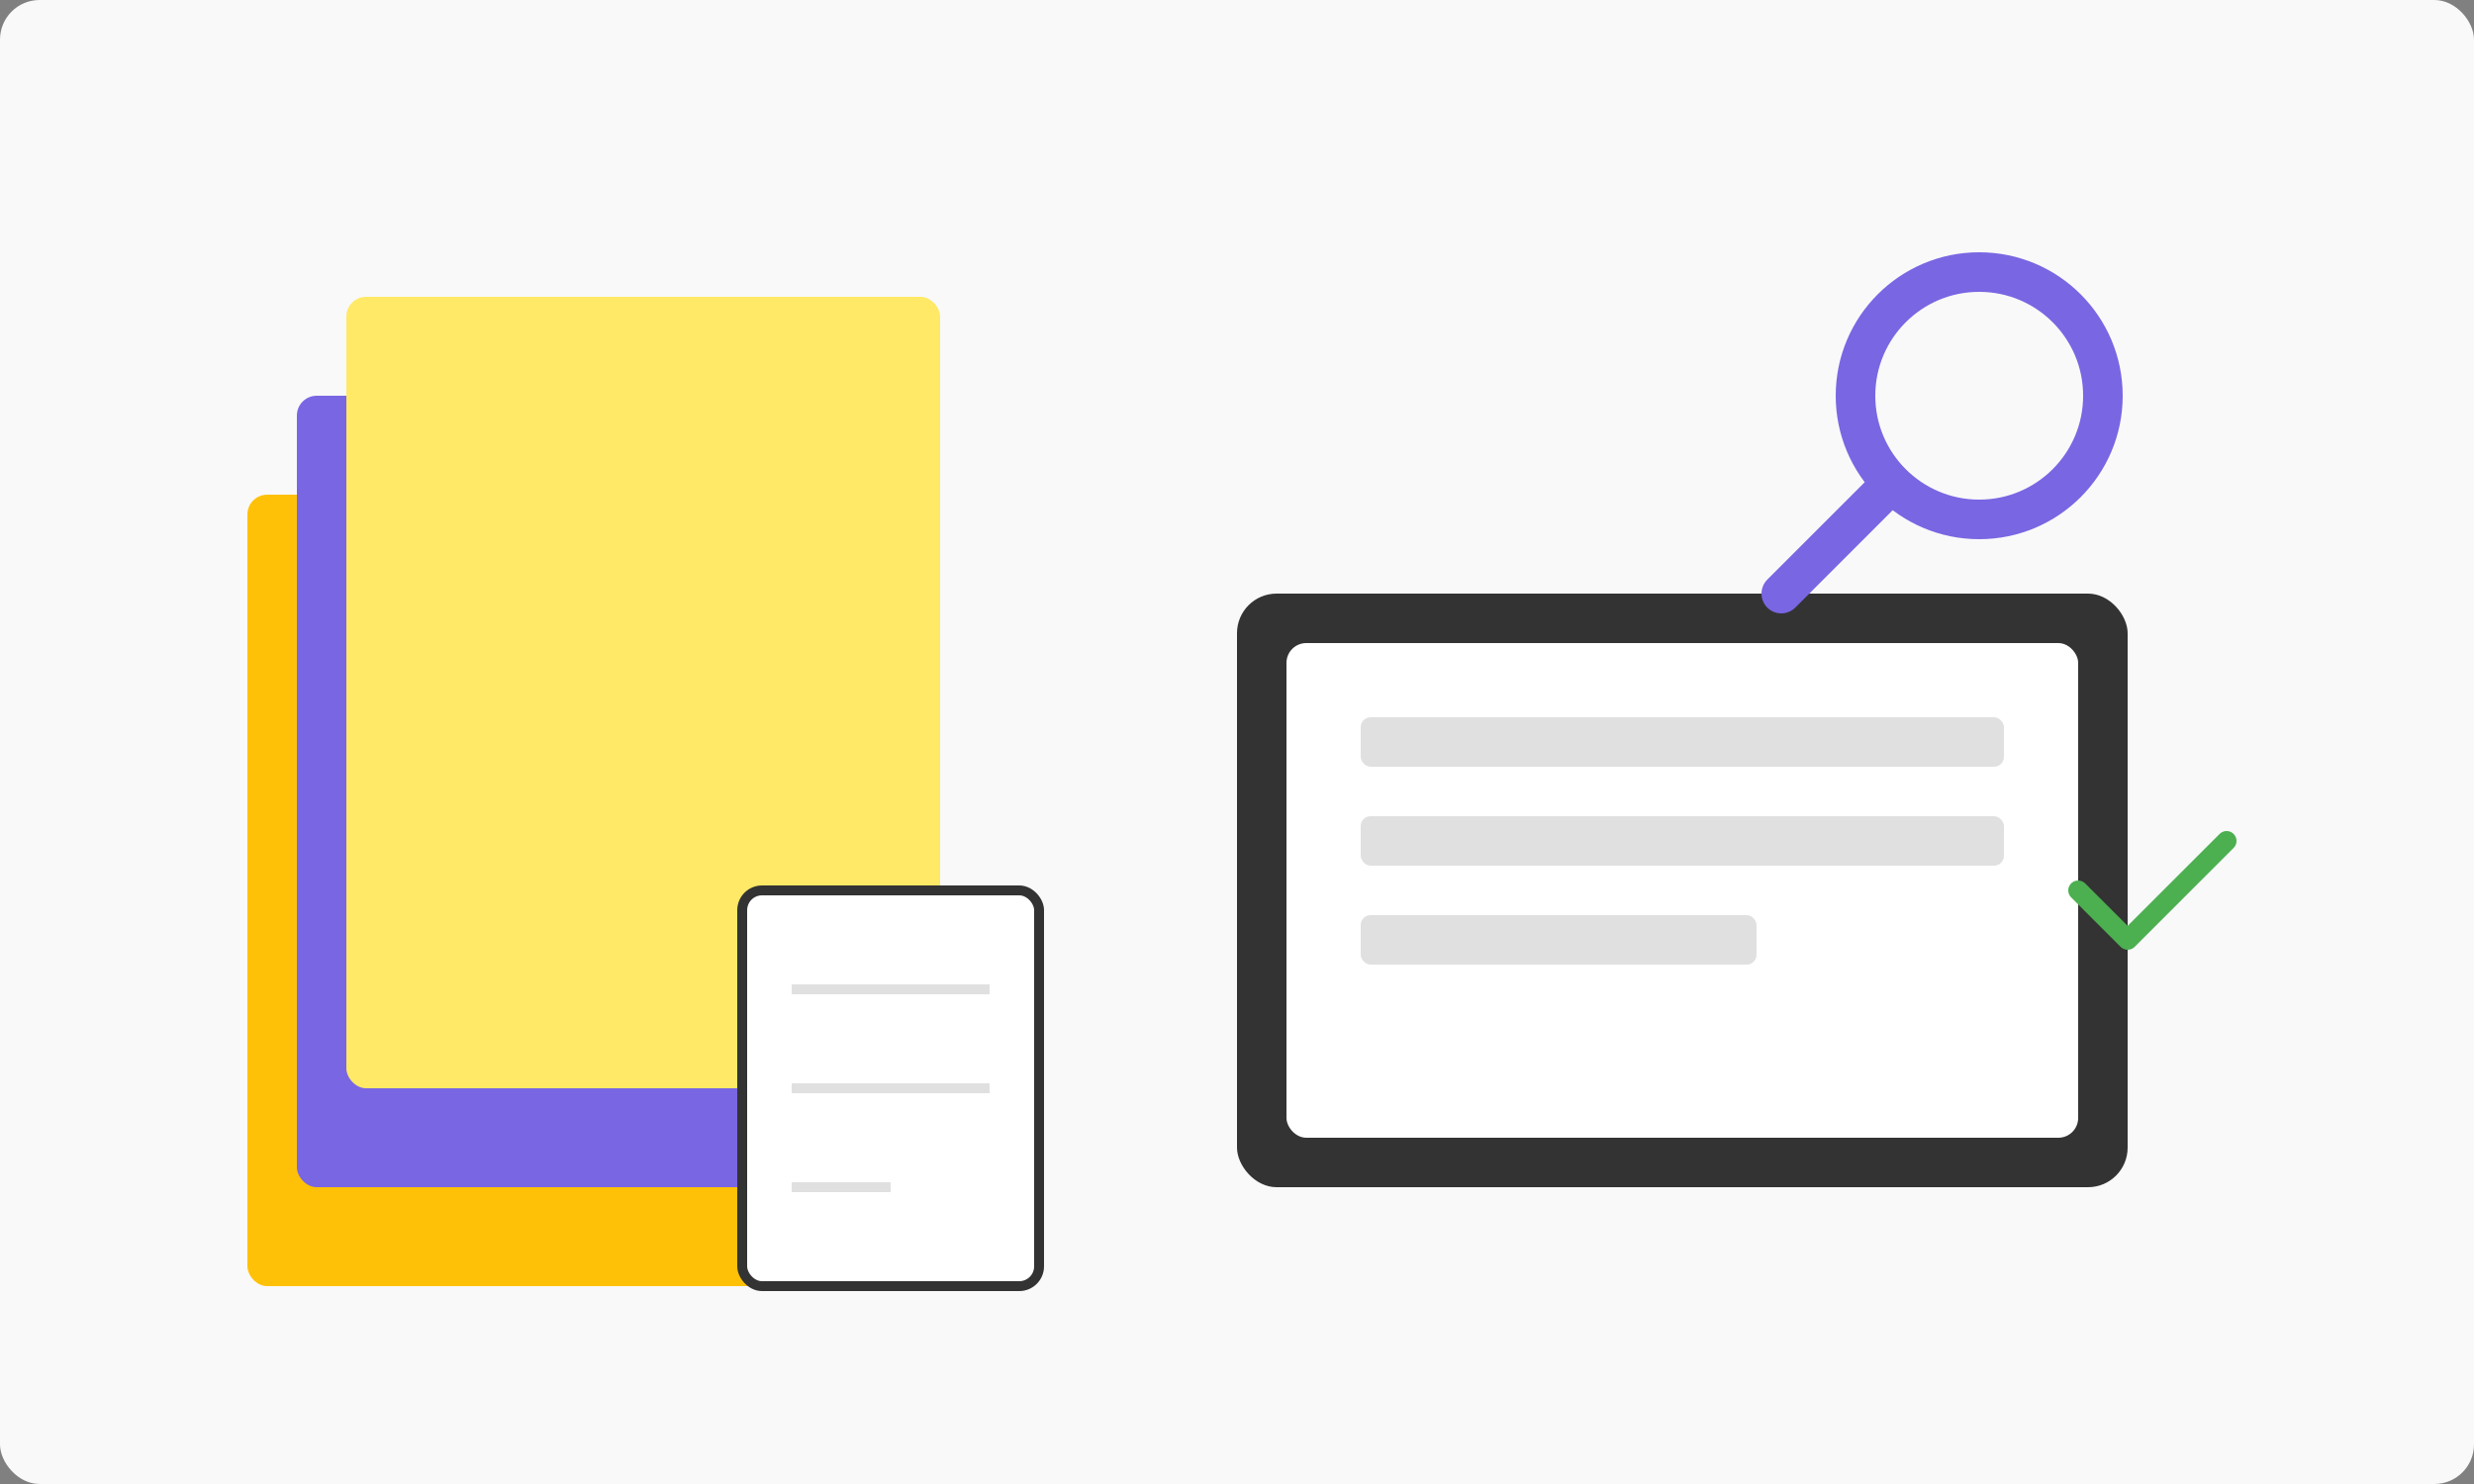
<svg width="500" height="300" viewBox="0 0 500 300" fill="none" xmlns="http://www.w3.org/2000/svg">
  <rect x="0" y="0" width="500" height="300" fill="#808080" stroke="none"/>
  <rect width="500" height="300" rx="8" fill="#F9F9F9"/>
  
  <!-- Books -->
  <rect x="50" y="100" width="120" height="160" rx="4" fill="#FFC107"/>
  <rect x="60" y="80" width="120" height="160" rx="4" fill="#7966E3"/>
  <rect x="70" y="60" width="120" height="160" rx="4" fill="#FFE966"/>
  
  <!-- Laptop -->
  <rect x="250" y="120" width="180" height="120" rx="8" fill="#333333"/>
  <rect x="260" y="130" width="160" height="100" rx="4" fill="#FFFFFF"/>
  
  <!-- Screen content -->
  <rect x="275" y="145" width="130" height="10" rx="2" fill="#E0E0E0"/>
  <rect x="275" y="165" width="130" height="10" rx="2" fill="#E0E0E0"/>
  <rect x="275" y="185" width="80" height="10" rx="2" fill="#E0E0E0"/>
  
  <!-- Magnifying glass -->
  <circle cx="400" cy="80" r="25" stroke="#7966E3" stroke-width="8" fill="none"/>
  <line x1="380" y1="100" x2="360" y2="120" stroke="#7966E3" stroke-width="8" stroke-linecap="round"/>
  
  <!-- Document with checkmark -->
  <rect x="150" y="180" width="60" height="80" rx="4" fill="#FFFFFF" stroke="#333333" stroke-width="2"/>
  <line x1="160" y1="200" x2="200" y2="200" stroke="#E0E0E0" stroke-width="2"/>
  <line x1="160" y1="220" x2="200" y2="220" stroke="#E0E0E0" stroke-width="2"/>
  <line x1="160" y1="240" x2="180" y2="240" stroke="#E0E0E0" stroke-width="2"/>
  <path d="M420 180L430 190L450 170" stroke="#4CAF50" stroke-width="4" stroke-linecap="round" stroke-linejoin="round"/>
</svg>
